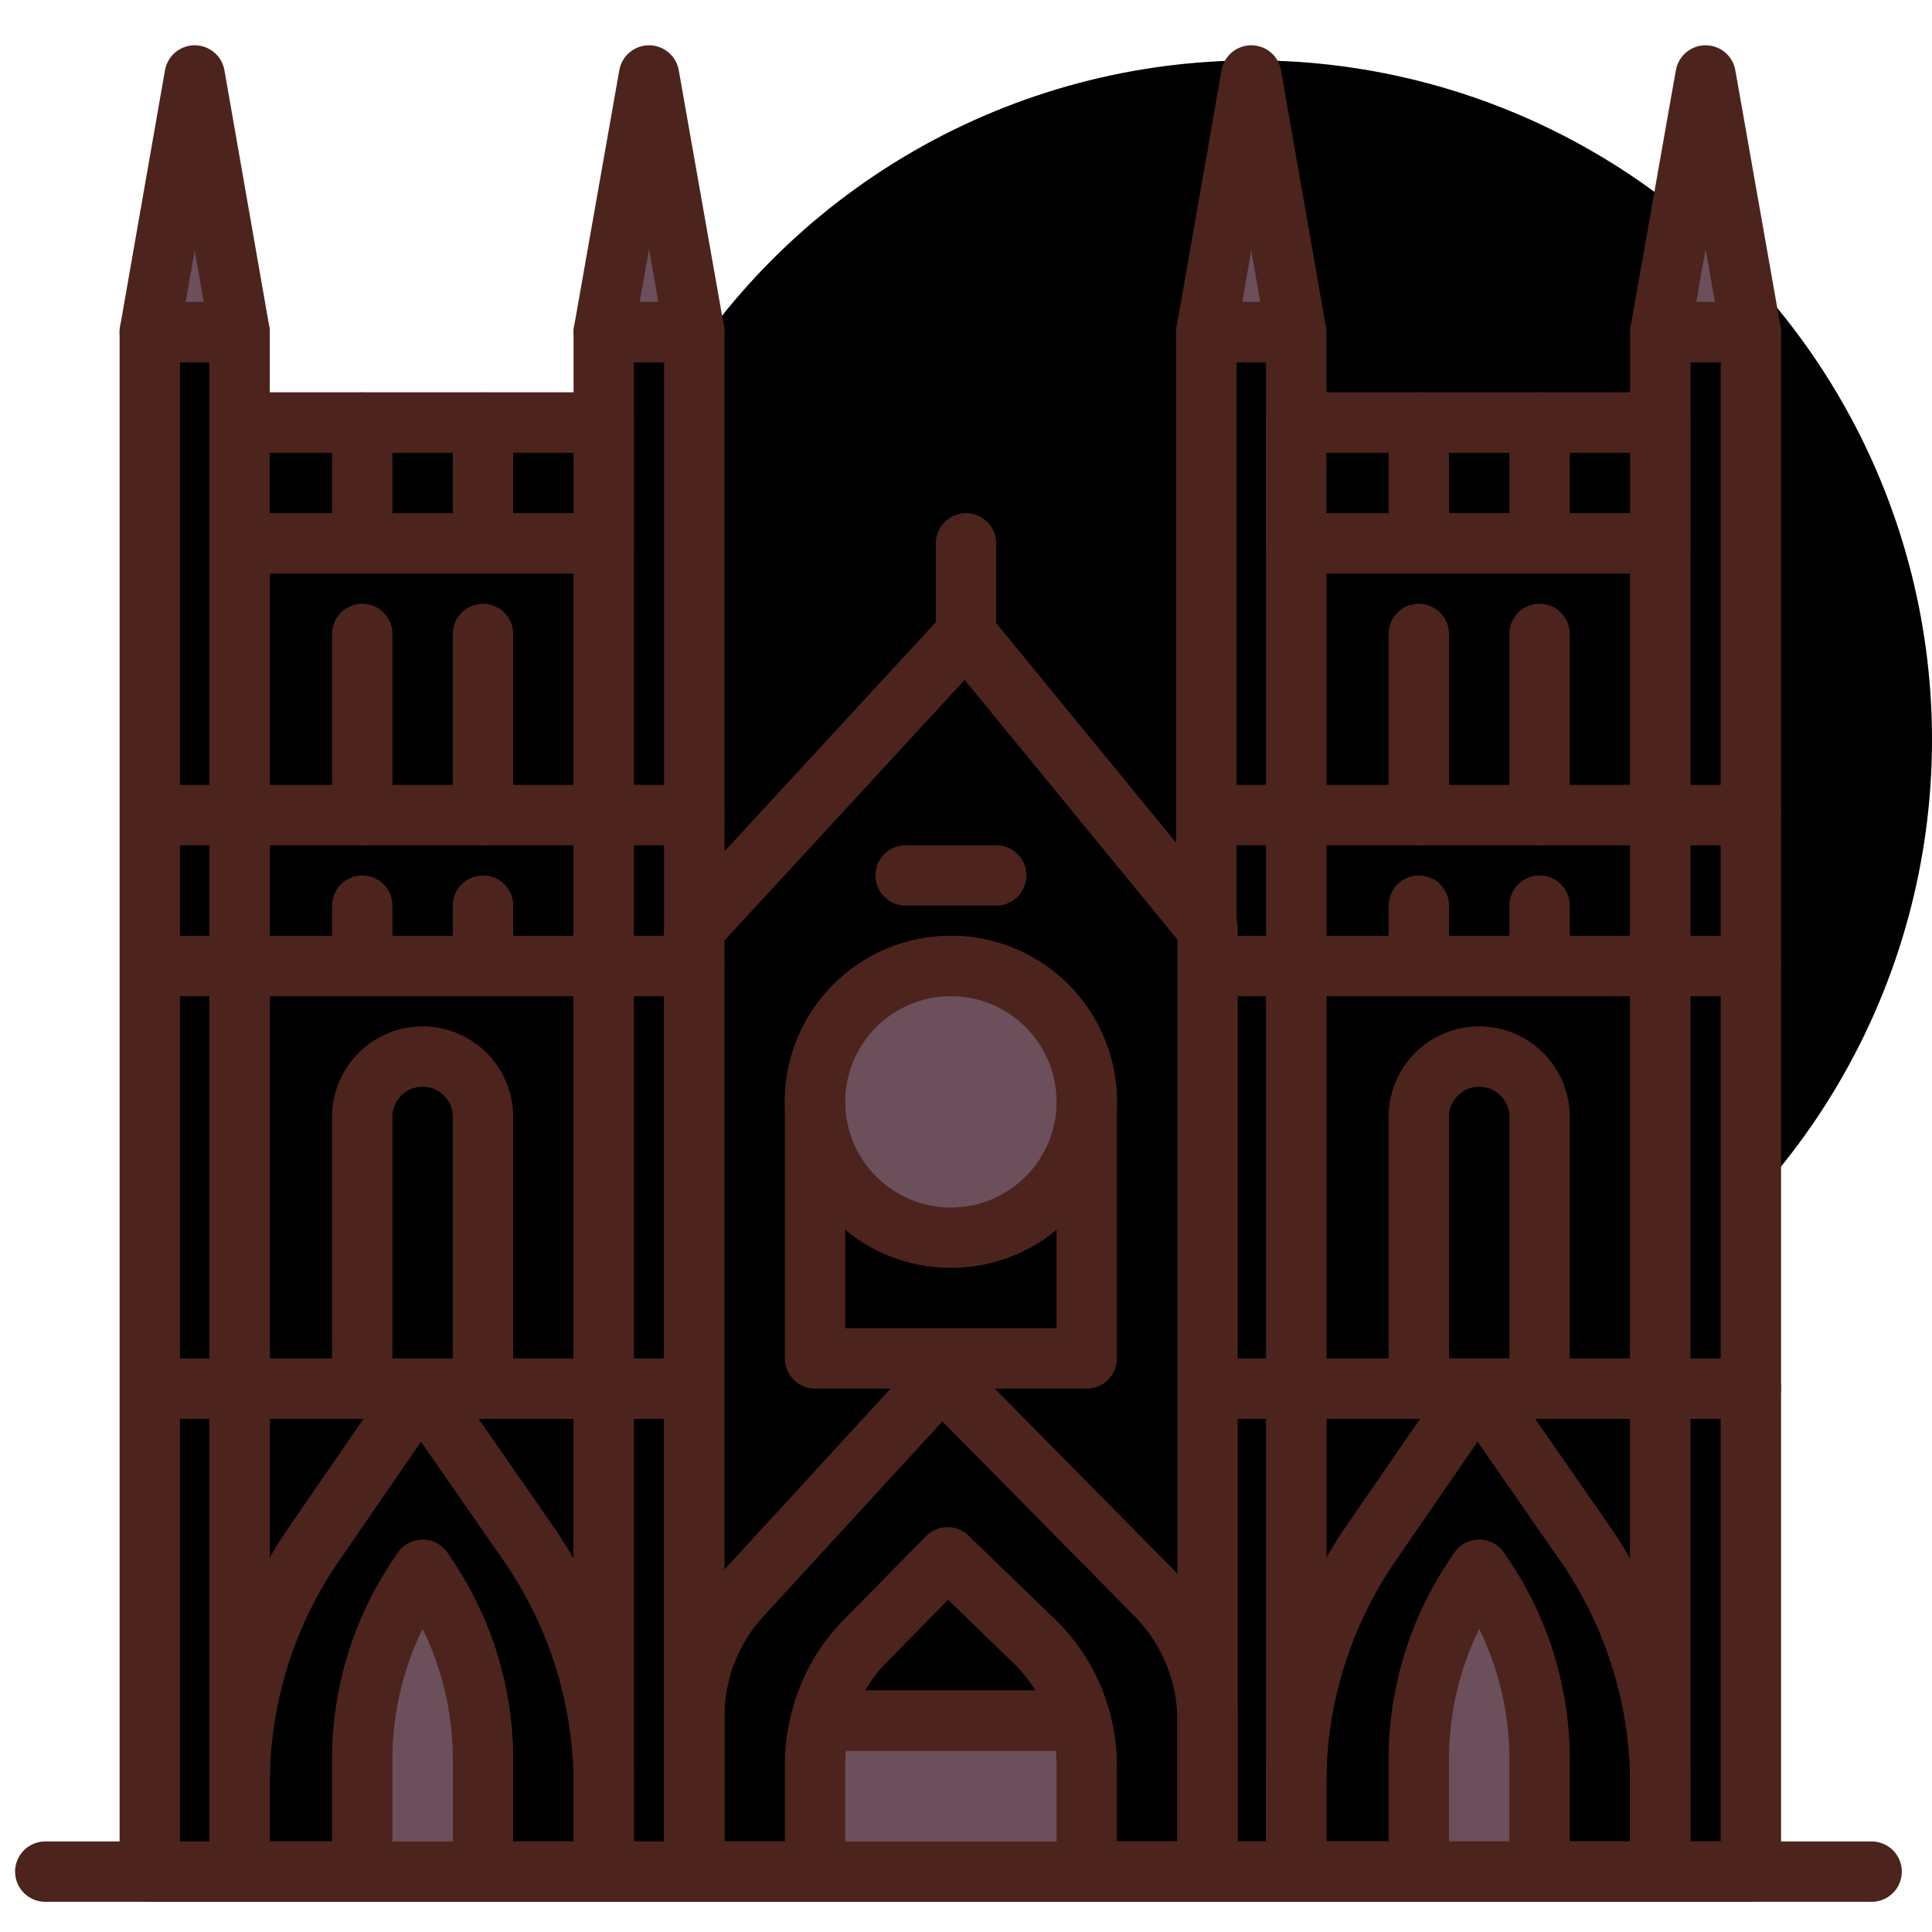 <!DOCTYPE svg PUBLIC "-//W3C//DTD SVG 1.1//EN" "http://www.w3.org/Graphics/SVG/1.1/DTD/svg11.dtd">
<!-- Uploaded to: SVG Repo, www.svgrepo.com, Transformed by: SVG Repo Mixer Tools -->
<svg width="800px" height="800px" viewBox="0 0 64 64" xmlns="http://www.w3.org/2000/svg" fill="#000000">
<g id="SVGRepo_bgCarrier" stroke-width="0"/>
<g id="SVGRepo_tracerCarrier" stroke-linecap="round" stroke-linejoin="round"/>
<g id="SVGRepo_iconCarrier"> <title>london</title> <g id="london"> <circle cx="41.5" cy="24.5" r="22.5" style="fill:#000000"/> <rect x="42.937" y="14" width="12.063" height="48" style="fill:#000000;stroke:#4c241d;stroke-linecap:round;stroke-linejoin:round;stroke-width:2px"/> <rect x="39.962" y="11" width="2.975" height="51" style="fill:#000000;stroke:#4c241d;stroke-linecap:round;stroke-linejoin:round;stroke-width:2px"/> <rect x="55" y="11" width="3" height="51" style="fill:#000000;stroke:#4c241d;stroke-linecap:round;stroke-linejoin:round;stroke-width:2px"/> <rect x="42.937" y="14" width="12.063" height="4" style="fill:#000000;stroke:#4c241d;stroke-linecap:round;stroke-linejoin:round;stroke-width:2px"/> <polygon points="56.5 2.5 55 11 58 11 56.5 2.5" style="fill:#6b4f5b;stroke:#4c241d;stroke-linecap:round;stroke-linejoin:round;stroke-width:2px"/> <polygon points="41.45 2.5 39.962 11 42.937 11 41.45 2.5" style="fill:#6b4f5b;stroke:#4c241d;stroke-linecap:round;stroke-linejoin:round;stroke-width:2px"/> <line x1="47" y1="17" x2="47" y2="14" style="fill:none;stroke:#4c241d;stroke-linecap:round;stroke-linejoin:round;stroke-width:2px"/> <line x1="51" y1="18" x2="51" y2="14" style="fill:none;stroke:#4c241d;stroke-linecap:round;stroke-linejoin:round;stroke-width:2px"/> <line x1="40" y1="27" x2="58" y2="27" style="fill:none;stroke:#4c241d;stroke-linecap:round;stroke-linejoin:round;stroke-width:2px"/> <line x1="47" y1="27" x2="47" y2="21" style="fill:none;stroke:#4c241d;stroke-linecap:round;stroke-linejoin:round;stroke-width:2px"/> <line x1="51" y1="27" x2="51" y2="21" style="fill:none;stroke:#4c241d;stroke-linecap:round;stroke-linejoin:round;stroke-width:2px"/> <line x1="40" y1="32" x2="58" y2="32" style="fill:none;stroke:#4c241d;stroke-linecap:round;stroke-linejoin:round;stroke-width:2px"/> <path d="M49,35h0a2,2,0,0,1,2,2v9a0,0,0,0,1,0,0H47a0,0,0,0,1,0,0V37A2,2,0,0,1,49,35Z" style="fill:#000000;stroke:#4c241d;stroke-linecap:round;stroke-linejoin:round;stroke-width:2px"/> <path d="M52.5,51.125,48.943,46l-3.537,5.14a14.008,14.008,0,0,0-2.469,7.942V62H55V59.113A14.006,14.006,0,0,0,52.5,51.125Z" style="fill:none;stroke:#4c241d;stroke-linecap:round;stroke-linejoin:round;stroke-width:2px"/> <path d="M51,62H47V58.276a10.816,10.816,0,0,1,1.817-6L49,52l.183.275a10.816,10.816,0,0,1,1.817,6Z" style="fill:#6b4f5b;stroke:#4c241d;stroke-linecap:round;stroke-linejoin:round;stroke-width:2px"/> <line x1="51" y1="32" x2="51" y2="30" style="fill:none;stroke:#4c241d;stroke-linecap:round;stroke-linejoin:round;stroke-width:2px"/> <line x1="47" y1="32" x2="47" y2="30" style="fill:none;stroke:#4c241d;stroke-linecap:round;stroke-linejoin:round;stroke-width:2px"/> <line x1="1.5" y1="62" x2="62" y2="62" style="fill:none;stroke:#4c241d;stroke-linecap:round;stroke-linejoin:round;stroke-width:2px"/> <rect x="7.937" y="14" width="12.063" height="48" style="fill:#000000;stroke:#4c241d;stroke-linecap:round;stroke-linejoin:round;stroke-width:2px"/> <rect x="4.962" y="11" width="2.975" height="51" style="fill:#000000;stroke:#4c241d;stroke-linecap:round;stroke-linejoin:round;stroke-width:2px"/> <rect x="20" y="11" width="3" height="51" style="fill:#000000;stroke:#4c241d;stroke-linecap:round;stroke-linejoin:round;stroke-width:2px"/> <rect x="7.937" y="14" width="12.063" height="4" style="fill:#000000;stroke:#4c241d;stroke-linecap:round;stroke-linejoin:round;stroke-width:2px"/> <line x1="5" y1="46" x2="58" y2="46" style="fill:none;stroke:#4c241d;stroke-linecap:round;stroke-linejoin:round;stroke-width:2px"/> <polygon points="40 62 23 62 23 30.763 32 21 40 30.763 40 62" style="fill:#000000;stroke:#4c241d;stroke-linecap:round;stroke-linejoin:round;stroke-width:2px"/> <line x1="32" y1="21" x2="32" y2="18" style="fill:none;stroke:#4c241d;stroke-linecap:round;stroke-linejoin:round;stroke-width:2px"/> <line x1="30" y1="29" x2="33" y2="29" style="fill:none;stroke:#4c241d;stroke-linecap:round;stroke-linejoin:round;stroke-width:2px"/> <path d="M31.5,32h0A4.5,4.5,0,0,1,36,36.5V45a0,0,0,0,1,0,0H27a0,0,0,0,1,0,0V36.5A4.5,4.5,0,0,1,31.5,32Z" style="fill:#000000;stroke:#4c241d;stroke-linecap:round;stroke-linejoin:round;stroke-width:2px"/> <circle cx="31.5" cy="36.5" r="4.5" style="fill:#6b4f5b;stroke:#4c241d;stroke-linecap:round;stroke-linejoin:round;stroke-width:2px"/> <polygon points="21.5 2.5 20 11 23 11 21.5 2.5" style="fill:#6b4f5b;stroke:#4c241d;stroke-linecap:round;stroke-linejoin:round;stroke-width:2px"/> <polygon points="6.45 2.5 4.962 11 7.937 11 6.45 2.5" style="fill:#6b4f5b;stroke:#4c241d;stroke-linecap:round;stroke-linejoin:round;stroke-width:2px"/> <line x1="12" y1="17" x2="12" y2="14" style="fill:none;stroke:#4c241d;stroke-linecap:round;stroke-linejoin:round;stroke-width:2px"/> <line x1="16" y1="18" x2="16" y2="14" style="fill:none;stroke:#4c241d;stroke-linecap:round;stroke-linejoin:round;stroke-width:2px"/> <line x1="5" y1="27" x2="23" y2="27" style="fill:none;stroke:#4c241d;stroke-linecap:round;stroke-linejoin:round;stroke-width:2px"/> <line x1="12" y1="27" x2="12" y2="21" style="fill:none;stroke:#4c241d;stroke-linecap:round;stroke-linejoin:round;stroke-width:2px"/> <line x1="16" y1="27" x2="16" y2="21" style="fill:none;stroke:#4c241d;stroke-linecap:round;stroke-linejoin:round;stroke-width:2px"/> <line x1="5" y1="32" x2="23" y2="32" style="fill:none;stroke:#4c241d;stroke-linecap:round;stroke-linejoin:round;stroke-width:2px"/> <path d="M14,35h0a2,2,0,0,1,2,2v9a0,0,0,0,1,0,0H12a0,0,0,0,1,0,0V37A2,2,0,0,1,14,35Z" style="fill:#000000;stroke:#4c241d;stroke-linecap:round;stroke-linejoin:round;stroke-width:2px"/> <path d="M17.5,51.125,13.943,46l-3.537,5.14a14.008,14.008,0,0,0-2.469,7.942V62H20V59.113A14.006,14.006,0,0,0,17.5,51.125Z" style="fill:none;stroke:#4c241d;stroke-linecap:round;stroke-linejoin:round;stroke-width:2px"/> <path d="M38.231,52.77l-7.04-7.132L24.6,52.815a5.9,5.9,0,0,0-1.6,4V62H40V56.94A5.934,5.934,0,0,0,38.231,52.77Z" style="fill:none;stroke:#4c241d;stroke-linecap:round;stroke-linejoin:round;stroke-width:2px"/> <line x1="16" y1="32" x2="16" y2="30" style="fill:none;stroke:#4c241d;stroke-linecap:round;stroke-linejoin:round;stroke-width:2px"/> <line x1="12" y1="32" x2="12" y2="30" style="fill:none;stroke:#4c241d;stroke-linecap:round;stroke-linejoin:round;stroke-width:2px"/> <path d="M34.27,54.376l-2.882-2.789L28.63,54.393A5.651,5.651,0,0,0,27.19,57H35.8A5.667,5.667,0,0,0,34.27,54.376Z" style="fill:#000000;stroke:#4c241d;stroke-linecap:round;stroke-linejoin:round;stroke-width:2px"/> <path d="M27.19,57A5.656,5.656,0,0,0,27,58.374V62h9V58.457A5.687,5.687,0,0,0,35.8,57Z" style="fill:#6b4f5b;stroke:#4c241d;stroke-linecap:round;stroke-linejoin:round;stroke-width:2px"/> <path d="M16,62H12V58.276a10.816,10.816,0,0,1,1.817-6L14,52l.183.275a10.816,10.816,0,0,1,1.817,6Z" style="fill:#6b4f5b;stroke:#4c241d;stroke-linecap:round;stroke-linejoin:round;stroke-width:2px"/> </g> </g>
</svg>